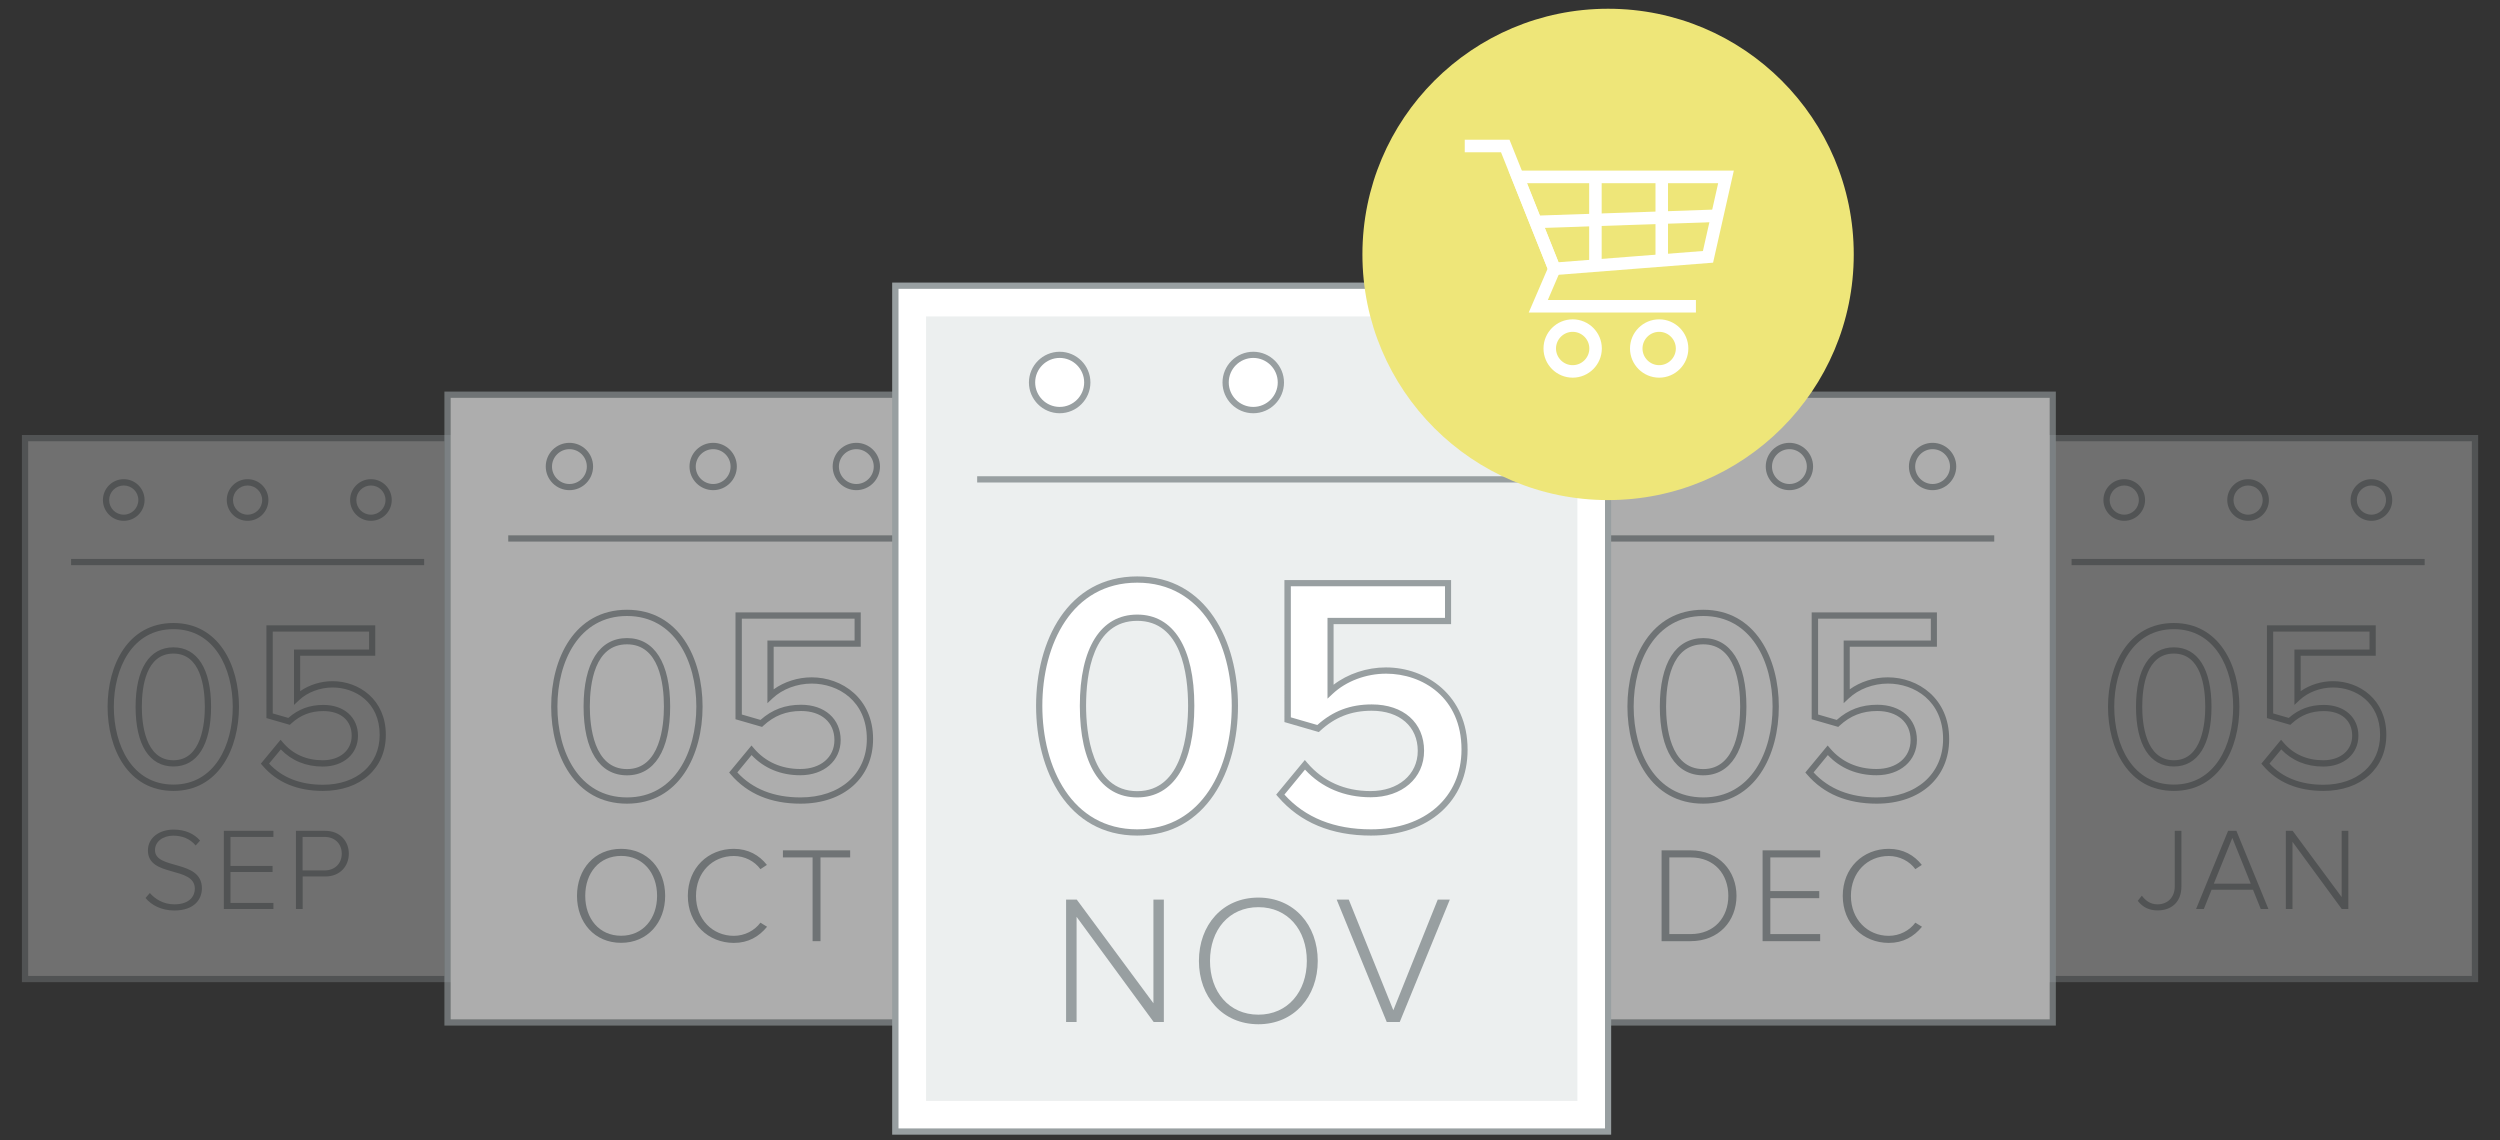 <?xml version="1.0" encoding="utf-8"?>
<!-- Generator: Adobe Illustrator 22.0.1, SVG Export Plug-In . SVG Version: 6.00 Build 0)  -->
<svg version="1.1" xmlns="http://www.w3.org/2000/svg" xmlns:xlink="http://www.w3.org/1999/xlink" x="0px" y="0px" width="300px"
	 height="136.83px" viewBox="0 0 300 136.83" enable-background="new 0 0 300 136.83" xml:space="preserve">
<rect x="0" y="0" width="300" height="136.83" fill="#333333" stroke="none"/>
<g id="Layer_1">
	<g>
		<g opacity="0.3">
			<g>
				<rect x="246.3" y="52.58" fill="#FFFFFF" width="50.7" height="64.91"/>
				<path fill="#989FA1" d="M297.38,117.86h-51.45V52.2h51.45V117.86z M246.67,117.11h49.95V52.95h-49.95V117.11z"/>
			</g>
			<g>
				<path fill="#989FA1" d="M256.53,108.1l0.49-0.62c0.42,0.56,1,1.04,1.87,1.04c1.28,0,2.08-0.89,2.08-2.15V99.7h0.8v6.67
					c0,1.96-1.28,2.88-2.84,2.88C257.92,109.25,257.15,108.9,256.53,108.1z"/>
				<path fill="#989FA1" d="M271.29,109.08l-0.93-2.31h-4.97l-0.93,2.31h-0.93l3.84-9.38h1l3.84,9.38H271.29z M267.88,100.55
					l-2.22,5.49h4.43L267.88,100.55z"/>
				<path fill="#989FA1" d="M281.01,109.08l-5.91-8.06v8.06h-0.8V99.7h0.82l5.88,7.95V99.7h0.8v9.38H281.01z"/>
			</g>
			<g>
				<path fill="#989FA1" d="M260.86,94.91c-5.45,0-7.9-5.07-7.9-10.09c0-5.01,2.44-10.06,7.9-10.06c5.43,0,7.87,5.05,7.87,10.06
					C268.73,89.84,266.3,94.91,260.86,94.91z M260.86,75.5c-4.94,0-7.15,4.68-7.15,9.31c0,4.65,2.21,9.34,7.15,9.34
					c4.92,0,7.12-4.69,7.12-9.34C267.98,80.18,265.78,75.5,260.86,75.5z M260.86,91.98c-2.89,0-4.54-2.61-4.54-7.16
					c0-4.53,1.66-7.14,4.54-7.14c2.87,0,4.52,2.6,4.52,7.14C265.38,89.37,263.73,91.98,260.86,91.98z M260.86,78.43
					c-3.3,0-3.79,4-3.79,6.39c0,1.93,0.37,6.41,3.79,6.41c3.4,0,3.77-4.49,3.77-6.41C264.63,82.43,264.14,78.43,260.86,78.43z"/>
				<path fill="#989FA1" d="M278.81,94.91c-3.08,0-5.52-1.02-7.24-3.03l-0.21-0.24l2.37-2.87l0.29,0.34
					c1.17,1.39,2.82,2.12,4.76,2.12c2.08,0,3.48-1.19,3.48-2.95c0-1.82-1.3-2.95-3.4-2.95c-1.53,0-2.75,0.48-3.86,1.5l-0.16,0.15
					l-2.81-0.81V75.04h13.06v3.65h-9.01v4.25c1.09-0.76,2.48-1.2,3.88-1.2c3.18,0,6.4,2.21,6.4,6.43
					C286.36,92.2,283.33,94.91,278.81,94.91z M272.34,91.63c1.56,1.68,3.74,2.54,6.46,2.54c4.07,0,6.81-2.41,6.81-5.99
					c0-3.9-2.93-5.68-5.65-5.68c-1.5,0-2.99,0.56-4,1.5l-0.63,0.59v-6.65h9.01v-2.15h-11.56v9.82l1.87,0.54
					c1.21-1.06,2.55-1.56,4.21-1.56c2.48,0,4.15,1.49,4.15,3.7c0,2.18-1.74,3.7-4.23,3.7c-2.01,0-3.74-0.71-5.03-2.06L272.34,91.63z
					"/>
			</g>
			<g>
				<rect x="248.59" y="67.07" fill="#989FA1" width="42.37" height="0.75"/>
			</g>
			<g>
				<circle fill="#FFFFFF" cx="254.91" cy="60" r="2.12"/>
				<path fill="#989FA1" d="M254.91,62.5c-1.38,0-2.5-1.12-2.5-2.5s1.12-2.5,2.5-2.5s2.5,1.12,2.5,2.5S256.29,62.5,254.91,62.5z
					 M254.91,58.26c-0.96,0-1.75,0.78-1.75,1.75s0.78,1.75,1.75,1.75s1.75-0.78,1.75-1.75S255.88,58.26,254.91,58.26z"/>
			</g>
			<g>
				<circle fill="#FFFFFF" cx="269.77" cy="60" r="2.12"/>
				<path fill="#989FA1" d="M269.77,62.5c-1.38,0-2.5-1.12-2.5-2.5s1.12-2.5,2.5-2.5s2.5,1.12,2.5,2.5S271.15,62.5,269.77,62.5z
					 M269.77,58.26c-0.96,0-1.75,0.78-1.75,1.75s0.78,1.75,1.75,1.75s1.75-0.78,1.75-1.75S270.73,58.26,269.77,58.26z"/>
			</g>
			<g>
				<circle fill="#FFFFFF" cx="284.57" cy="60" r="2.12"/>
				<path fill="#989FA1" d="M284.57,62.5c-1.38,0-2.5-1.12-2.5-2.5s1.12-2.5,2.5-2.5s2.5,1.12,2.5,2.5S285.95,62.5,284.57,62.5z
					 M284.57,58.26c-0.96,0-1.75,0.78-1.75,1.75s0.78,1.75,1.75,1.75s1.75-0.78,1.75-1.75S285.54,58.26,284.57,58.26z"/>
			</g>
		</g>
		<g opacity="0.3">
			<g>
				<rect x="3" y="52.58" fill="#FFFFFF" width="50.7" height="64.91"/>
				<path fill="#989FA1" d="M54.08,117.86H2.63V52.2h51.45V117.86z M3.38,117.11h49.95V52.95H3.38V117.11z"/>
			</g>
			<g>
				<path fill="#989FA1" d="M17.46,107.76l0.52-0.6c0.6,0.69,1.59,1.36,2.94,1.36c1.91,0,2.46-1.07,2.46-1.87
					c0-2.76-5.63-1.32-5.63-4.6c0-1.53,1.38-2.5,3.08-2.5c1.39,0,2.46,0.49,3.18,1.32l-0.53,0.59c-0.68-0.82-1.63-1.18-2.69-1.18
					c-1.25,0-2.19,0.72-2.19,1.73c0,2.41,5.63,1.08,5.63,4.59c0,1.21-0.8,2.66-3.33,2.66C19.35,109.25,18.18,108.62,17.46,107.76z"
					/>
				<path fill="#989FA1" d="M26.86,109.08V99.7h5.95v0.73h-5.15v3.48h5.05v0.73h-5.05v3.71h5.15v0.73H26.86z"/>
				<path fill="#989FA1" d="M35.51,109.08V99.7h3.52c1.8,0,2.83,1.27,2.83,2.74c0,1.48-1.04,2.74-2.83,2.74h-2.71v3.9H35.51z
					 M41.01,102.44c0-1.18-0.82-2.01-2.07-2.01h-2.63v4.02h2.63C40.19,104.45,41.01,103.61,41.01,102.44z"/>
			</g>
			<g>
				<path fill="#989FA1" d="M20.81,94.91c-5.45,0-7.9-5.07-7.9-10.09c0-5.01,2.44-10.06,7.9-10.06c5.43,0,7.87,5.05,7.87,10.06
					C28.67,89.84,26.24,94.91,20.81,94.91z M20.81,75.5c-4.94,0-7.15,4.68-7.15,9.31c0,4.65,2.21,9.34,7.15,9.34
					c4.92,0,7.12-4.69,7.12-9.34C27.92,80.18,25.72,75.5,20.81,75.5z M20.81,91.98c-2.89,0-4.54-2.61-4.54-7.16
					c0-4.53,1.66-7.14,4.54-7.14c2.87,0,4.52,2.6,4.52,7.14C25.32,89.37,23.68,91.98,20.81,91.98z M20.81,78.43
					c-3.3,0-3.79,4-3.79,6.39c0,1.93,0.37,6.41,3.79,6.41c3.4,0,3.77-4.49,3.77-6.41C24.57,82.43,24.08,78.43,20.81,78.43z"/>
				<path fill="#989FA1" d="M38.75,94.91c-3.08,0-5.52-1.02-7.24-3.03l-0.21-0.24l2.37-2.87l0.29,0.34
					c1.17,1.39,2.82,2.12,4.76,2.12c2.08,0,3.48-1.19,3.48-2.95c0-1.82-1.3-2.95-3.4-2.95c-1.53,0-2.75,0.48-3.86,1.5l-0.16,0.15
					l-2.81-0.81V75.04h13.06v3.65h-9.01v4.25c1.09-0.76,2.48-1.2,3.88-1.2c3.18,0,6.4,2.21,6.4,6.43
					C46.31,92.2,43.27,94.91,38.75,94.91z M32.29,91.63c1.56,1.68,3.74,2.54,6.46,2.54c4.07,0,6.81-2.41,6.81-5.99
					c0-3.9-2.93-5.68-5.65-5.68c-1.5,0-2.99,0.56-4,1.5l-0.63,0.59v-6.65h9.01v-2.15H32.73v9.82l1.87,0.54
					c1.21-1.06,2.55-1.56,4.21-1.56c2.48,0,4.15,1.49,4.15,3.7c0,2.18-1.74,3.7-4.23,3.7c-2.01,0-3.74-0.71-5.03-2.06L32.29,91.63z"
					/>
			</g>
			<g>
				<rect x="8.53" y="67.07" fill="#989FA1" width="42.37" height="0.75"/>
			</g>
			<g>
				<circle fill="#FFFFFF" cx="14.85" cy="60" r="2.12"/>
				<path fill="#989FA1" d="M14.85,62.5c-1.38,0-2.5-1.12-2.5-2.5s1.12-2.5,2.5-2.5s2.5,1.12,2.5,2.5S16.23,62.5,14.85,62.5z
					 M14.85,58.26c-0.96,0-1.75,0.78-1.75,1.75s0.78,1.75,1.75,1.75S16.6,60.97,16.6,60S15.82,58.26,14.85,58.26z"/>
			</g>
			<g>
				<circle fill="#FFFFFF" cx="29.71" cy="60" r="2.12"/>
				<path fill="#989FA1" d="M29.71,62.5c-1.38,0-2.5-1.12-2.5-2.5s1.12-2.5,2.5-2.5s2.5,1.12,2.5,2.5S31.09,62.5,29.71,62.5z
					 M29.71,58.26c-0.96,0-1.75,0.78-1.75,1.75s0.78,1.75,1.75,1.75s1.75-0.78,1.75-1.75S30.67,58.26,29.71,58.26z"/>
			</g>
			<g>
				<circle fill="#FFFFFF" cx="44.51" cy="60" r="2.12"/>
				<path fill="#989FA1" d="M44.51,62.5c-1.38,0-2.5-1.12-2.5-2.5s1.12-2.5,2.5-2.5s2.5,1.12,2.5,2.5S45.89,62.5,44.51,62.5z
					 M44.51,58.26c-0.96,0-1.75,0.78-1.75,1.75s0.78,1.75,1.75,1.75s1.75-0.78,1.75-1.75S45.48,58.26,44.51,58.26z"/>
			</g>
		</g>
		<g opacity="0.6">
			<g>
				<rect x="182.85" y="47.37" fill="#FFFFFF" width="63.48" height="75.33"/>
				<path fill="#989FA1" d="M246.7,123.07h-64.23V46.99h64.23V123.07z M183.23,122.32h62.73V47.74h-62.73V122.32z"/>
			</g>
			<g>
				<path fill="#989FA1" d="M199.39,112.94v-10.9h3.48c3.38,0,5.51,2.47,5.51,5.46c0,3.02-2.12,5.44-5.51,5.44H199.39z M207.4,107.5
					c0-2.55-1.63-4.61-4.53-4.61h-2.55v9.2h2.55C205.75,112.09,207.4,110.05,207.4,107.5z"/>
				<path fill="#989FA1" d="M211.51,112.94v-10.9h6.91v0.85h-5.98v4.04h5.87v0.85h-5.87v4.31h5.98v0.85H211.51z"/>
				<path fill="#989FA1" d="M221.13,107.5c0-3.35,2.43-5.64,5.52-5.64c1.73,0,3.06,0.77,3.97,1.93l-0.78,0.51
					c-0.69-0.95-1.88-1.58-3.19-1.58c-2.55,0-4.54,1.94-4.54,4.79c0,2.81,1.99,4.79,4.54,4.79c1.31,0,2.5-0.64,3.19-1.58l0.8,0.49
					c-0.98,1.19-2.25,1.94-3.99,1.94C223.57,113.14,221.13,110.85,221.13,107.5z"/>
			</g>
			<g>
				<path fill="#989FA1" d="M204.39,96.44c-6.29,0-9.1-5.85-9.1-11.65c0-5.78,2.81-11.62,9.1-11.62c6.27,0,9.07,5.84,9.07,11.62
					C213.46,90.59,210.65,96.44,204.39,96.44z M204.39,73.92c-5.77,0-8.35,5.46-8.35,10.87c0,5.43,2.58,10.9,8.35,10.9
					c5.75,0,8.32-5.48,8.32-10.9C212.71,79.38,210.14,73.92,204.39,73.92z M204.39,93.04c-3.31,0-5.21-3.01-5.21-8.25
					c0-5.22,1.9-8.22,5.21-8.22c3.29,0,5.18,3,5.18,8.22C209.57,90.03,207.68,93.04,204.39,93.04z M204.39,77.32
					c-3.88,0-4.46,4.68-4.46,7.47c0,2.26,0.44,7.5,4.46,7.5c4,0,4.43-5.25,4.43-7.5C208.82,82,208.24,77.32,204.39,77.32z"/>
				<path fill="#989FA1" d="M225.21,96.44c-3.56,0-6.37-1.18-8.36-3.5l-0.21-0.24l2.68-3.24l0.29,0.34c1.37,1.62,3.3,2.48,5.56,2.48
					c2.45,0,4.1-1.4,4.1-3.48c0-2.12-1.57-3.48-4-3.48c-1.79,0-3.22,0.56-4.52,1.76l-0.16,0.15l-3.19-0.92V73.49h15.03v4.12h-10.46
					v5.11c1.26-0.91,2.91-1.44,4.56-1.44c3.66,0,7.37,2.54,7.37,7.4C233.92,93.32,230.42,96.44,225.21,96.44z M217.63,92.69
					c1.83,1.99,4.38,3,7.58,3c4.76,0,7.96-2.82,7.96-7.01c0-4.57-3.43-6.65-6.62-6.65c-1.76,0-3.51,0.66-4.68,1.76l-0.63,0.59v-7.52
					h10.46v-2.62h-13.53v11.5l2.24,0.65c1.4-1.24,2.95-1.82,4.87-1.82c2.84,0,4.75,1.7,4.75,4.23c0,2.49-2,4.23-4.85,4.23
					c-2.33,0-4.34-0.83-5.84-2.42L217.63,92.69z"/>
			</g>
			<g>
				<rect x="190.14" y="64.24" fill="#989FA1" width="49.17" height="0.75"/>
			</g>
			<g>
				<circle fill="#FFFFFF" cx="197.49" cy="55.99" r="2.46"/>
				<path fill="#989FA1" d="M197.48,58.82c-1.56,0-2.84-1.27-2.84-2.84s1.27-2.84,2.84-2.84s2.84,1.27,2.84,2.84
					S199.05,58.82,197.48,58.82z M197.48,53.9c-1.15,0-2.09,0.94-2.09,2.09s0.94,2.09,2.09,2.09s2.09-0.94,2.09-2.09
					S198.64,53.9,197.48,53.9z"/>
			</g>
			<g>
				<circle fill="#FFFFFF" cx="214.73" cy="55.99" r="2.46"/>
				<path fill="#989FA1" d="M214.73,58.82c-1.56,0-2.84-1.27-2.84-2.84s1.27-2.84,2.84-2.84s2.84,1.27,2.84,2.84
					S216.29,58.82,214.73,58.82z M214.73,53.9c-1.15,0-2.09,0.94-2.09,2.09s0.94,2.09,2.09,2.09s2.09-0.94,2.09-2.09
					S215.88,53.9,214.73,53.9z"/>
			</g>
			<g>
				<circle fill="#FFFFFF" cx="231.91" cy="55.99" r="2.46"/>
				<path fill="#989FA1" d="M231.91,58.82c-1.56,0-2.84-1.27-2.84-2.84s1.27-2.84,2.84-2.84s2.84,1.27,2.84,2.84
					S233.47,58.82,231.91,58.82z M231.91,53.9c-1.15,0-2.09,0.94-2.09,2.09s0.94,2.09,2.09,2.09s2.09-0.94,2.09-2.09
					S233.06,53.9,231.91,53.9z"/>
			</g>
		</g>
		<g opacity="0.6">
			<g>
				<rect x="53.7" y="47.37" fill="#FFFFFF" width="63.48" height="75.33"/>
				<path fill="#989FA1" d="M117.55,123.07H53.33V46.99h64.23V123.07z M54.08,122.32h62.73V47.74H54.08V122.32z"/>
			</g>
			<g>
				<path fill="#989FA1" d="M69.24,107.5c0-3.19,2.09-5.64,5.29-5.64c3.19,0,5.29,2.45,5.29,5.64s-2.11,5.64-5.29,5.64
					C71.34,113.14,69.24,110.69,69.24,107.5z M78.85,107.5c0-2.76-1.7-4.79-4.31-4.79c-2.63,0-4.31,2.03-4.31,4.79
					c0,2.75,1.68,4.79,4.31,4.79C77.15,112.29,78.85,110.24,78.85,107.5z"/>
				<path fill="#989FA1" d="M82.54,107.5c0-3.35,2.43-5.64,5.52-5.64c1.73,0,3.06,0.77,3.97,1.93l-0.78,0.51
					c-0.69-0.95-1.88-1.58-3.19-1.58c-2.55,0-4.54,1.94-4.54,4.79c0,2.81,1.99,4.79,4.54,4.79c1.31,0,2.5-0.64,3.19-1.58l0.8,0.49
					c-0.98,1.19-2.25,1.94-3.99,1.94C84.98,113.14,82.54,110.85,82.54,107.5z"/>
				<path fill="#989FA1" d="M97.51,112.94v-10.05h-3.56v-0.85h8.07v0.85h-3.56v10.05H97.51z"/>
			</g>
			<g>
				<path fill="#989FA1" d="M75.24,96.44c-6.29,0-9.1-5.85-9.1-11.65c0-5.78,2.81-11.62,9.1-11.62c6.27,0,9.07,5.84,9.07,11.62
					C84.31,90.59,81.5,96.44,75.24,96.44z M75.24,73.92c-5.77,0-8.35,5.46-8.35,10.87c0,5.43,2.58,10.9,8.35,10.9
					c5.75,0,8.32-5.48,8.32-10.9C83.56,79.38,80.99,73.92,75.24,73.92z M75.24,93.04c-3.31,0-5.21-3.01-5.21-8.25
					c0-5.22,1.9-8.22,5.21-8.22c3.29,0,5.18,3,5.18,8.22C80.42,90.03,78.53,93.04,75.24,93.04z M75.24,77.32
					c-3.88,0-4.46,4.68-4.46,7.47c0,2.26,0.44,7.5,4.46,7.5c4,0,4.43-5.25,4.43-7.5C79.67,82,79.09,77.32,75.24,77.32z"/>
				<path fill="#989FA1" d="M96.06,96.44c-3.56,0-6.37-1.18-8.36-3.5L87.5,92.7l2.68-3.24l0.29,0.34c1.37,1.62,3.3,2.48,5.56,2.48
					c2.45,0,4.1-1.4,4.1-3.48c0-2.12-1.57-3.48-4-3.48c-1.79,0-3.22,0.56-4.52,1.76l-0.16,0.15l-3.19-0.92V73.49h15.03v4.12H92.84
					v5.11c1.26-0.91,2.91-1.44,4.56-1.44c3.66,0,7.37,2.54,7.37,7.4C104.77,93.32,101.27,96.44,96.06,96.44z M88.48,92.69
					c1.83,1.99,4.38,3,7.58,3c4.76,0,7.96-2.82,7.96-7.01c0-4.57-3.43-6.65-6.62-6.65c-1.76,0-3.51,0.66-4.68,1.76l-0.63,0.59v-7.52
					h10.46v-2.62H89.02v11.5l2.24,0.65c1.4-1.24,2.95-1.82,4.87-1.82c2.84,0,4.75,1.7,4.75,4.23c0,2.49-2,4.23-4.85,4.23
					c-2.33,0-4.34-0.83-5.84-2.42L88.48,92.69z"/>
			</g>
			<g>
				<rect x="60.99" y="64.24" fill="#989FA1" width="49.17" height="0.75"/>
			</g>
			<g>
				<circle fill="#FFFFFF" cx="68.33" cy="55.99" r="2.46"/>
				<path fill="#989FA1" d="M68.33,58.82c-1.56,0-2.84-1.27-2.84-2.84s1.27-2.84,2.84-2.84s2.84,1.27,2.84,2.84
					S69.9,58.82,68.33,58.82z M68.33,53.9c-1.15,0-2.09,0.94-2.09,2.09s0.94,2.09,2.09,2.09s2.09-0.94,2.09-2.09
					S69.49,53.9,68.33,53.9z"/>
			</g>
			<g>
				<circle fill="#FFFFFF" cx="85.58" cy="55.99" r="2.46"/>
				<path fill="#989FA1" d="M85.58,58.82c-1.56,0-2.84-1.27-2.84-2.84s1.27-2.84,2.84-2.84s2.84,1.27,2.84,2.84
					S87.14,58.82,85.58,58.82z M85.58,53.9c-1.15,0-2.09,0.94-2.09,2.09s0.94,2.09,2.09,2.09s2.09-0.94,2.09-2.09
					S86.73,53.9,85.58,53.9z"/>
			</g>
			<g>
				<circle fill="#FFFFFF" cx="102.76" cy="55.99" r="2.46"/>
				<path fill="#989FA1" d="M102.76,58.82c-1.56,0-2.84-1.27-2.84-2.84s1.27-2.84,2.84-2.84s2.84,1.27,2.84,2.84
					S104.32,58.82,102.76,58.82z M102.76,53.9c-1.15,0-2.09,0.94-2.09,2.09s0.94,2.09,2.09,2.09s2.09-0.94,2.09-2.09
					S103.91,53.9,102.76,53.9z"/>
			</g>
		</g>
		<g>
			<g>
				<rect x="107.44" y="34.28" fill="#FFFFFF" width="85.53" height="101.5"/>
				<path fill="#989FA1" d="M193.34,136.16h-86.28V33.91h86.28V136.16z M107.82,135.41h84.78V34.66h-84.78V135.41z"/>
			</g>
			
				<rect x="103.14" y="45.95" transform="matrix(-1.836970e-16 1 -1 -1.836970e-16 235.238 -65.171)" fill="#ECEFEF" width="94.14" height="78.16"/>
			<g>
				<path fill="#989FA1" d="M138.44,122.64l-9.25-12.62v12.62h-1.26v-14.69h1.28l9.2,12.44v-12.44h1.25v14.69H138.44z"/>
				<path fill="#989FA1" d="M143.87,115.31c0-4.29,2.82-7.6,7.13-7.6c4.29,0,7.13,3.3,7.13,7.6c0,4.29-2.84,7.6-7.13,7.6
					C146.69,122.9,143.87,119.6,143.87,115.31z M156.82,115.31c0-3.72-2.29-6.45-5.81-6.45c-3.54,0-5.81,2.73-5.81,6.45
					c0,3.7,2.27,6.45,5.81,6.45C154.52,121.76,156.82,119.01,156.82,115.31z"/>
				<path fill="#989FA1" d="M166.41,122.64l-6.01-14.69h1.45l5.35,13.28l5.33-13.28h1.45l-6.01,14.69H166.41z"/>
			</g>
			<g>
				<g>
					<path fill="#FFFFFF" d="M124.7,84.7c0-7.4,3.48-15.15,11.76-15.15c8.24,0,11.72,7.75,11.72,15.15c0,7.36-3.48,15.2-11.72,15.2
						C128.18,99.9,124.7,92.05,124.7,84.7z M142.94,84.7c0-5.64-1.67-10.57-6.48-10.57s-6.52,4.93-6.52,10.57
						c0,5.59,1.72,10.62,6.52,10.62C141.22,95.31,142.94,90.29,142.94,84.7z"/>
					<path fill="#989FA1" d="M136.47,100.27c-8.38,0-12.14-7.82-12.14-15.57c0-7.73,3.75-15.53,12.14-15.53
						c8.35,0,12.09,7.8,12.09,15.53C148.56,92.45,144.82,100.27,136.47,100.27z M136.47,69.92c-7.87,0-11.39,7.42-11.39,14.78
						c0,7.38,3.52,14.82,11.39,14.82c7.84,0,11.34-7.44,11.34-14.82C147.81,77.34,144.3,69.92,136.47,69.92z M136.47,95.69
						c-4.38,0-6.89-4.01-6.89-10.99c0-6.96,2.51-10.95,6.89-10.95c4.35,0,6.85,3.99,6.85,10.95
						C143.32,91.68,140.82,95.69,136.47,95.69z M136.47,74.5c-5.35,0-6.14,6.39-6.14,10.2c0,3.08,0.6,10.24,6.14,10.24
						c5.51,0,6.1-7.16,6.1-10.24C142.57,80.89,141.77,74.5,136.47,74.5z"/>
				</g>
				<g>
					<path fill="#FFFFFF" d="M153.64,95.36l2.95-3.57c1.94,2.29,4.62,3.52,7.88,3.52c3.74,0,6.04-2.29,6.04-5.2
						c0-3.13-2.29-5.2-5.9-5.2c-2.47,0-4.54,0.75-6.43,2.51l-3.66-1.06V69.98h19.25v4.54h-14.1v8.46c1.45-1.37,3.83-2.51,6.65-2.51
						c4.98,0,9.43,3.44,9.43,9.47c0,6.08-4.67,9.96-11.23,9.96C159.5,99.9,156.02,98.13,153.64,95.36z"/>
					<path fill="#989FA1" d="M164.52,100.27c-4.75,0-8.51-1.57-11.17-4.67l-0.21-0.24l3.44-4.16l0.29,0.34
						c1.88,2.22,4.5,3.39,7.6,3.39c3.33,0,5.66-1.98,5.66-4.82c0-2.93-2.17-4.82-5.53-4.82c-2.45,0-4.41,0.77-6.18,2.41l-0.16,0.15
						l-4.13-1.2V69.61h20v5.29h-14.1v7.27c1.7-1.31,3.99-2.08,6.28-2.08c4.87,0,9.8,3.38,9.8,9.85
						C176.13,96.12,171.47,100.27,164.52,100.27z M154.13,95.35c2.49,2.77,5.99,4.17,10.39,4.17c6.49,0,10.86-3.85,10.86-9.58
						c0-6.25-4.69-9.1-9.05-9.1c-2.4,0-4.79,0.9-6.4,2.41l-0.63,0.59v-9.7h14.1v-3.79h-18.5v15.73l3.18,0.92
						c1.87-1.68,3.96-2.47,6.53-2.47c3.81,0,6.28,2.19,6.28,5.57c0,3.28-2.64,5.57-6.41,5.57c-3.16,0-5.88-1.15-7.88-3.32
						L154.13,95.35z"/>
				</g>
			</g>
			<g>
				<rect x="117.26" y="57.15" fill="#989FA1" width="66.25" height="0.75"/>
			</g>
			<g>
				<circle fill="#FFFFFF" cx="127.16" cy="45.89" r="3.32"/>
				<path fill="#989FA1" d="M127.16,49.59c-2.04,0-3.69-1.66-3.69-3.69s1.66-3.69,3.69-3.69c2.04,0,3.69,1.66,3.69,3.69
					S129.19,49.59,127.16,49.59z M127.16,42.95c-1.62,0-2.94,1.32-2.94,2.94s1.32,2.94,2.94,2.94c1.62,0,2.94-1.32,2.94-2.94
					S128.78,42.95,127.16,42.95z"/>
			</g>
			<g>
				<circle fill="#FFFFFF" cx="150.39" cy="45.89" r="3.32"/>
				<path fill="#989FA1" d="M150.39,49.59c-2.04,0-3.69-1.66-3.69-3.69s1.66-3.69,3.69-3.69s3.69,1.66,3.69,3.69
					S152.43,49.59,150.39,49.59z M150.39,42.95c-1.62,0-2.94,1.32-2.94,2.94s1.32,2.94,2.94,2.94s2.94-1.32,2.94-2.94
					S152.01,42.95,150.39,42.95z"/>
			</g>
			<g>
				<circle fill="#FFFFFF" cx="173.54" cy="45.89" r="3.32"/>
				<path fill="#989FA1" d="M173.54,49.59c-2.04,0-3.69-1.66-3.69-3.69s1.66-3.69,3.69-3.69s3.69,1.66,3.69,3.69
					S175.57,49.59,173.54,49.59z M173.54,42.95c-1.62,0-2.94,1.32-2.94,2.94s1.32,2.94,2.94,2.94s2.94-1.32,2.94-2.94
					S175.16,42.95,173.54,42.95z"/>
			</g>
		</g>
		<g>
			<circle fill="#EEE679" cx="192.97" cy="30.53" r="29.48"/>
			<g>
				<g>
					<polygon fill="#FFFFFF" points="203.13,37.12 184.02,37.12 186.12,32.25 180.37,17.9 176.14,17.9 176.14,17.15 180.88,17.15 
						186.93,32.26 185.16,36.37 203.13,36.37 					"/>
					<path fill="#FFFFFF" d="M203.5,37.5h-20.05l2.26-5.25l-5.59-13.98h-4.35v-1.5h5.37l6.2,15.5l-1.6,3.73h17.77V37.5z
						 M184.59,36.75h18.16H184.59l1.93-4.49l-5.89-14.74h-4.11h4.11l5.89,14.74L184.59,36.75z"/>
				</g>
				<g>
					<path fill="#FFFFFF" d="M186.28,32.65l-4.69-11.81h26.01l-2.32,10.32L186.28,32.65z M182.69,21.6l4.08,10.27l17.89-1.4l2-8.87
						H182.69z"/>
					<path fill="#FFFFFF" d="M186.03,33.05l-5-12.58h27.03l-2.49,11.05L186.03,33.05z M182.13,21.22l4.39,11.04l18.44-1.44l1.37-6.1
						l-1.37,6.1l-18.44,1.44L182.13,21.22z M183.24,21.97l3.78,9.5l17.33-1.35l1.83-8.14H183.24z"/>
				</g>
				<g>
					<path fill="#FFFFFF" d="M188.72,44.95c-1.72,0-3.13-1.4-3.13-3.13s1.4-3.13,3.13-3.13s3.13,1.4,3.13,3.13
						S190.44,44.95,188.72,44.95z M188.72,39.45c-1.31,0-2.38,1.07-2.38,2.38s1.07,2.38,2.38,2.38s2.38-1.07,2.38-2.38
						S190.03,39.45,188.72,39.45z"/>
					<path fill="#FFFFFF" d="M188.72,45.32c-1.93,0-3.5-1.57-3.5-3.5s1.57-3.5,3.5-3.5c1.93,0,3.5,1.57,3.5,3.5
						S190.65,45.32,188.72,45.32z M185.97,41.82c0,1.52,1.23,2.75,2.75,2.75c1.52,0,2.75-1.23,2.75-2.75c0,1.52-1.23,2.75-2.75,2.75
						C187.2,44.57,185.97,43.34,185.97,41.82z M188.72,39.82c-1.1,0-2,0.9-2,2s0.9,2,2,2c1.1,0,2-0.9,2-2S189.82,39.82,188.72,39.82
						z"/>
				</g>
				<g>
					<path fill="#FFFFFF" d="M199.1,44.95c-1.72,0-3.13-1.4-3.13-3.13s1.4-3.13,3.13-3.13s3.13,1.4,3.13,3.13
						S200.82,44.95,199.1,44.95z M199.1,39.45c-1.31,0-2.38,1.07-2.38,2.38s1.07,2.38,2.38,2.38s2.38-1.07,2.38-2.38
						S200.41,39.45,199.1,39.45z"/>
					<path fill="#FFFFFF" d="M199.1,45.32c-1.93,0-3.5-1.57-3.5-3.5s1.57-3.5,3.5-3.5c1.93,0,3.5,1.57,3.5,3.5
						S201.03,45.32,199.1,45.32z M196.35,41.82c0,1.52,1.23,2.75,2.75,2.75c1.52,0,2.75-1.23,2.75-2.75c0,1.52-1.23,2.75-2.75,2.75
						C197.58,44.57,196.35,43.34,196.35,41.82z M199.1,39.82c-1.1,0-2,0.9-2,2s0.9,2,2,2c1.1,0,2-0.9,2-2S200.2,39.82,199.1,39.82z"
						/>
				</g>
				<g>
					<rect x="191.08" y="21.32" fill="#FFFFFF" width="0.75" height="10.51"/>
					<rect x="190.7" y="20.95" fill="#FFFFFF" width="1.5" height="11.26"/>
				</g>
				<g>
					<rect x="199.03" y="21.22" fill="#FFFFFF" width="0.75" height="9.97"/>
					<rect x="198.66" y="20.85" fill="#FFFFFF" width="1.5" height="10.72"/>
				</g>
				<g>
					
						<rect x="184.37" y="25.88" transform="matrix(0.999 -0.034 0.034 0.999 -0.777 6.617)" fill="#FFFFFF" width="21.53" height="0.75"/>
					<path fill="#FFFFFF" d="M184.03,27.39l-0.05-1.5l22.27-0.76l0.05,1.5L184.03,27.39z M184.75,26.61L184.75,26.61l20.77-0.71
						L184.75,26.61z"/>
				</g>
			</g>
		</g>
	</g>
</g>
<g id="Layer_2">
</g>
<g id="Layer_3">
</g>
<g id="Layer_4">
</g>
<g id="Layer_5">
</g>
<g id="Layer_6">
</g>
</svg>
